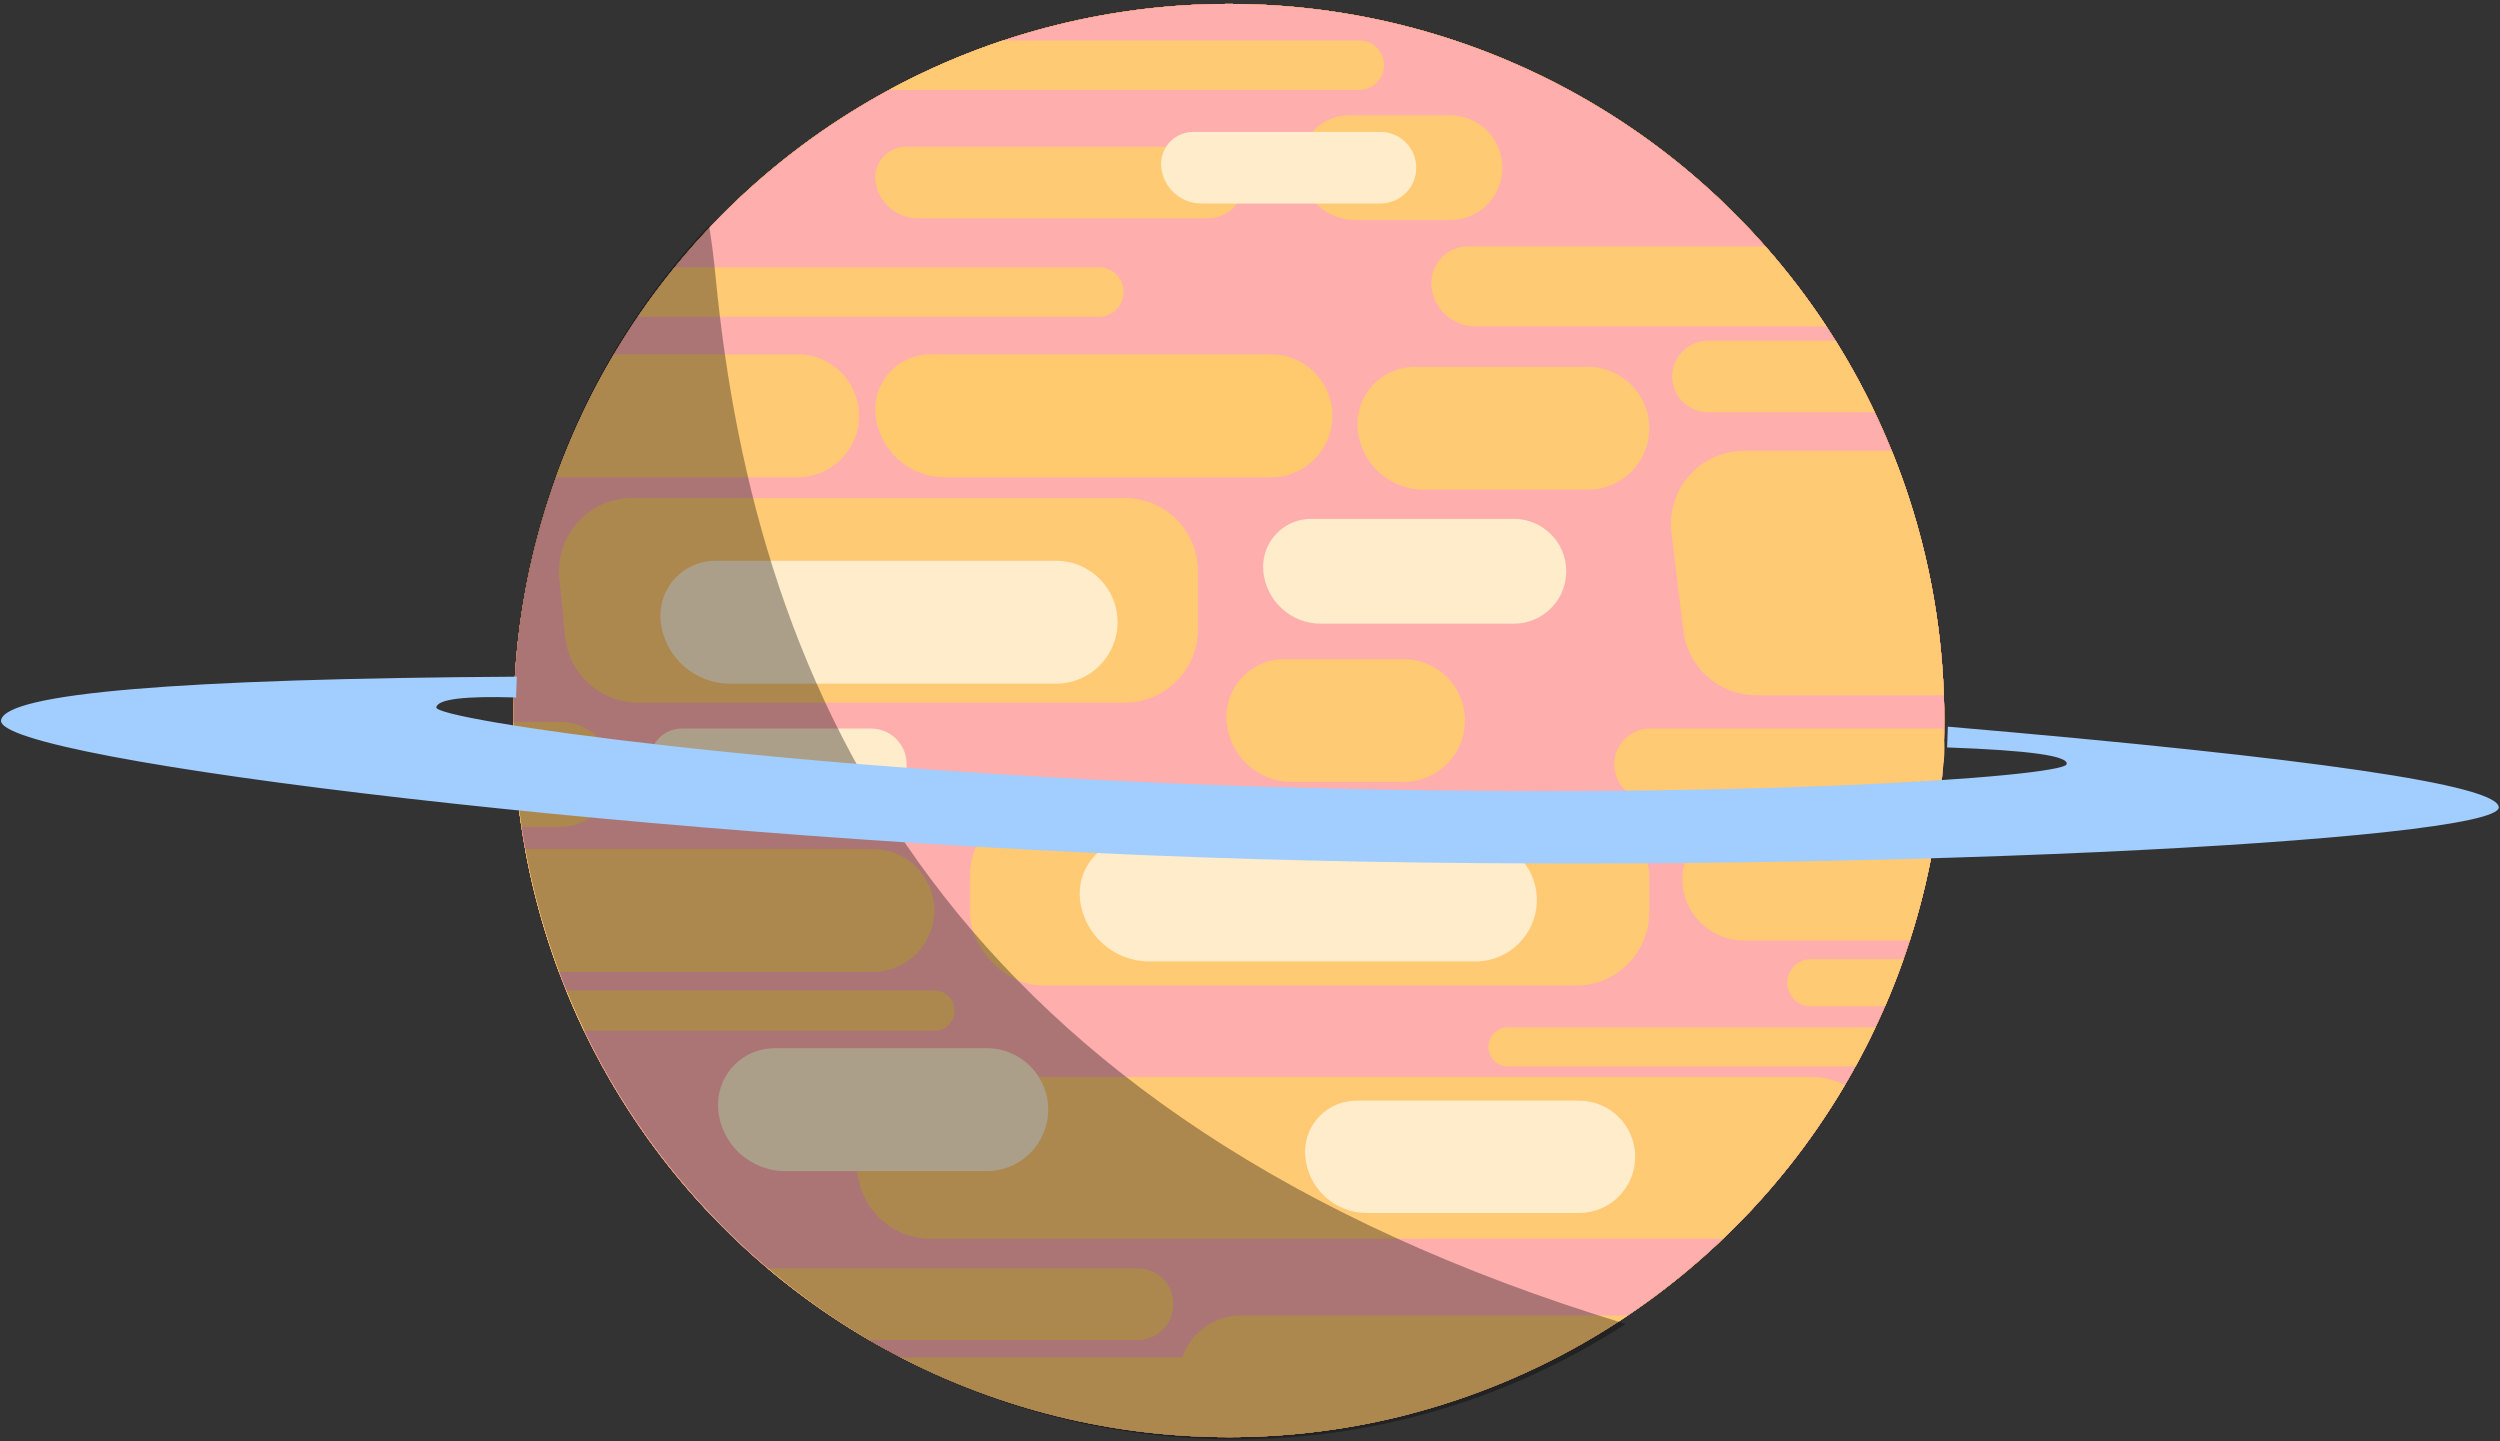<?xml version="1.0" encoding="UTF-8"?>
<svg width="477px" height="275px" viewBox="0 0 477 275" version="1.1" xmlns="http://www.w3.org/2000/svg" xmlns:xlink="http://www.w3.org/1999/xlink">
    <rect x="0" y="0" width="477" height="275" fill="#333333" stroke="none"/>
    <!-- Generator: Sketch 47.1 (45422) - http://www.bohemiancoding.com/sketch -->
    <title>Group 2</title>
    <desc>Created with Sketch.</desc>
    <defs></defs>
    <g id="Page-1" stroke="none" stroke-width="1" fill="none" fill-rule="evenodd">
        <g id="Artboard-Copy-14" transform="translate(-15, -113)">
            <g id="Group-2" transform="translate(14, 113)">
                <g id="Group" transform="translate(98, 0)">
                    <ellipse id="Oval-3" fill="#D29055" cx="137.478" cy="137.478" rx="136.494" ry="136.727"></ellipse>
                    <ellipse id="Oval-3-Copy-2" fill="#D29055" cx="137.478" cy="137.478" rx="136.494" ry="136.727"></ellipse>
                    <ellipse id="Oval-3-Copy-6" fill="#D29055" cx="137.478" cy="137.478" rx="136.494" ry="136.727"></ellipse>
                    <ellipse id="Oval-3-Copy-4" fill="#D29055" cx="137.478" cy="137.478" rx="136.494" ry="136.727"></ellipse>
                    <ellipse id="Oval-3-Copy-12" fill="#D29055" cx="137.478" cy="137.478" rx="136.494" ry="136.727"></ellipse>
                    <ellipse id="Oval-3-Copy-11" fill="#D29055" cx="137.478" cy="137.478" rx="136.494" ry="136.727"></ellipse>
                    <ellipse id="Oval-3-Copy-10" fill="#D29055" cx="137.478" cy="137.478" rx="136.494" ry="136.727"></ellipse>
                    <ellipse id="Oval-3-Copy-8" fill="#D29055" cx="137.478" cy="137.478" rx="136.494" ry="136.727"></ellipse>
                    <ellipse id="Oval-3-Copy-20" fill="#D29055" cx="137.478" cy="137.478" rx="136.494" ry="136.727"></ellipse>
                    <ellipse id="Oval-3-Copy-19" fill="#D29055" cx="137.478" cy="137.478" rx="136.494" ry="136.727"></ellipse>
                    <ellipse id="Oval-3-Copy-18" fill="#D29055" cx="137.478" cy="137.478" rx="136.494" ry="136.727"></ellipse>
                    <ellipse id="Oval-3-Copy-17" fill="#D29055" cx="137.478" cy="137.478" rx="136.494" ry="136.727"></ellipse>
                    <ellipse id="Oval-3-Copy-16" fill="#FFAEAE" cx="137.478" cy="137.478" rx="136.494" ry="136.727"></ellipse>
                    <path d="M68.789,255.656 C61.952,251.66 55.493,247.086 49.479,242 L120.044,242 L120.044,242 C123.815,242 126.873,245.057 126.873,248.828 L126.873,248.828 C126.873,252.599 123.815,255.656 120.044,255.656 L68.789,255.656 Z" id="Combined-Shape" fill="#FFCA73"></path>
                    <path d="M2.474,157.751 C1.506,151.224 0.998,144.546 0.984,137.751 L9.984,137.751 L9.984,137.751 C15.507,137.751 19.984,142.228 19.984,147.751 L19.984,147.751 C19.984,153.274 15.507,157.751 9.984,157.751 L2.474,157.751 Z" id="Combined-Shape" fill="#FFCA73"></path>
                    <path d="M9.618,185.439 C6.805,177.918 4.634,170.083 3.173,162 L69.532,162 L69.532,162 C76.005,162 81.252,167.247 81.252,173.719 L81.252,173.719 C81.252,180.192 76.005,185.439 69.532,185.439 L9.618,185.439 Z" id="Combined-Shape" fill="#FFCA73"></path>
                    <path d="M14.398,196.66 C13.193,194.148 12.061,191.594 11.007,189 L81.297,189 L81.297,189 C83.412,189 85.127,190.715 85.127,192.83 L85.127,192.83 C85.127,194.945 83.412,196.66 81.297,196.66 L14.398,196.66 Z" id="Combined-Shape" fill="#FFCA73"></path>
                    <path d="M263.967,86 C269.846,100.481 273.319,116.199 273.889,132.656 L238.087,132.656 C231.01,132.656 225.046,127.374 224.19,120.349 L221.917,101.693 L221.917,101.693 C220.982,94.018 226.446,87.038 234.122,86.103 C234.683,86.034 235.249,86 235.814,86 L235.814,86 L263.967,86 Z" id="Combined-Shape" fill="#FFCA73"></path>
                    <path d="M9.052,91.059 C12.008,82.853 15.726,75.011 20.12,67.62 L55.193,67.62 L55.193,67.62 C61.665,67.62 66.912,72.867 66.912,79.34 L66.912,79.34 C66.912,85.812 61.665,91.059 55.193,91.059 L9.052,91.059 Z" id="Combined-Shape" fill="#FFCA73"></path>
                    <path d="M24.697,60.44 C26.914,57.19 29.267,54.04 31.749,51 L112.673,51 L112.673,51 C115.28,51 117.393,53.113 117.393,55.72 L117.393,55.72 C117.393,58.327 115.28,60.44 112.673,60.44 L24.697,60.44 Z" id="Combined-Shape" fill="#FFCA73"></path>
                    <path d="M72.79,17.051 C79.644,13.349 86.849,10.218 94.343,7.719 L162.355,7.719 L162.355,7.719 C164.962,7.719 167.075,9.832 167.075,12.439 L167.075,12.439 C167.075,15.046 164.962,17.159 162.355,17.159 L73.924,17.159 C73.538,17.159 73.159,17.122 72.79,17.051 Z" id="Combined-Shape" fill="#FFCA73"></path>
                    <path d="M253.238,65 C255.983,69.391 258.487,73.949 260.73,78.656 L228.891,78.656 C225.12,78.656 222.063,75.599 222.063,71.828 L222.063,71.828 L222.063,71.828 C222.063,68.057 225.12,65 228.891,65 L228.891,65 L253.238,65 Z" id="Combined-Shape" fill="#FFCA73"></path>
                    <path d="M272.67,156.44 C271.575,164.342 269.807,172.029 267.424,179.439 L235.719,179.439 L235.719,179.439 C229.247,179.439 224,174.192 224,167.719 L224,167.719 L224,167.719 C224,161.247 229.247,156 235.719,156 L235.719,156 L269.478,156 L269.478,156 C270.584,156 271.655,156.153 272.67,156.44 Z" id="Combined-Shape" fill="#FFCA73"></path>
                    <path d="M266.224,183 C265.149,186.051 263.969,189.053 262.688,192 L248.5,192 C246.015,192 244,189.985 244,187.5 L244,187.5 L244,187.5 C244,185.015 246.015,183 248.5,183 L248.5,183 L266.224,183 Z" id="Combined-Shape" fill="#FFCA73"></path>
                    <path d="M260.872,196 C259.668,198.544 258.387,201.045 257.033,203.5 L190.75,203.5 L190.75,203.5 C188.679,203.5 187,201.821 187,199.75 L187,199.75 L187,199.75 C187,197.679 188.679,196 190.75,196 L190.75,196 L260.872,196 Z" id="Combined-Shape" fill="#FFCA73"></path>
                    <path d="M255.011,207.041 C248.617,217.857 240.778,227.714 231.76,236.345 L80.562,236.345 L80.562,236.345 C72.83,236.345 66.562,230.077 66.562,222.345 L66.562,219.478 C66.562,211.746 72.83,205.478 80.562,205.478 L80.562,205.478 L248.577,205.478 L248.577,205.478 C250.897,205.478 253.084,206.042 255.011,207.041 Z" id="Combined-Shape" fill="#FFCA73"></path>
                    <path d="M137.377,274.205 C137.411,274.205 137.444,274.205 137.478,274.205 C165.653,274.205 191.835,265.653 213.577,251 L139.719,251 C133.247,251 128,256.247 128,262.719 L128,262.719 L128,262.719 C128,268.39 132.027,273.12 137.377,274.205 Z" id="Combined-Shape" fill="#FFCA73"></path>
                    <path d="M74.86,259 C93.615,268.717 114.907,274.205 137.478,274.205 C149.433,274.205 161.029,272.665 172.08,269.773 C170.623,263.597 165.075,259 158.454,259 L158.454,259 L74.86,259 Z" id="Combined-Shape" fill="#FFCA73"></path>
                    <path d="M273.766,139 C273.926,140.208 274.007,141.426 274.007,142.652 C274.007,146.059 273.381,149.401 272.176,152.656 L217.828,152.656 C214.057,152.656 211,149.599 211,145.828 L211,145.828 L211,145.828 C211,142.057 214.057,139 217.828,139 L217.828,139 L273.766,139 Z" id="Combined-Shape" fill="#FFCA73"></path>
                    <rect id="Rectangle-2-Copy-2" fill="#FFCA73" x="88.043" y="153.261" width="129.634" height="34.783" rx="14"></rect>
                    <path d="M239.814,47 C244.051,51.805 247.955,56.91 251.492,62.281 L184.491,62.281 L184.491,62.281 C180.148,62.281 176.523,58.966 176.135,54.64 L176.135,54.64 L176.135,54.64 C175.79,50.782 178.637,47.374 182.496,47.028 C182.704,47.009 182.913,47 183.122,47 L183.122,47 L239.814,47 Z" id="Combined-Shape" fill="#FFCA73"></path>
                    <path d="M23.664,95 L117.577,95 L117.577,95 C125.309,95 131.577,101.268 131.577,109 L131.577,120.065 L131.577,120.065 C131.577,127.797 125.309,134.065 117.577,134.065 L24.768,134.065 L24.768,134.065 C17.574,134.065 11.551,128.613 10.837,121.455 L9.733,110.39 L9.733,110.39 C8.966,102.696 14.581,95.837 22.274,95.069 C22.736,95.023 23.2,95 23.664,95 Z" id="Rectangle-2-Copy-12" fill="#FFCA73"></path>
                    <path d="M148.039,125.759 L170.789,125.759 L170.789,125.759 C177.262,125.759 182.509,131.006 182.509,137.478 L182.509,137.478 L182.509,137.478 C182.509,143.951 177.262,149.198 170.789,149.198 L149.499,149.198 L149.499,149.198 C142.899,149.198 137.437,144.065 137.027,137.478 L137.027,137.478 L137.027,137.478 C136.648,131.396 141.271,126.159 147.353,125.78 C147.582,125.766 147.81,125.759 148.039,125.759 Z" id="Rectangle-2-Copy-18" fill="#FFCA73"></path>
                    <path d="M172.892,70 L205.971,70 L205.971,70 C212.443,70 217.69,75.247 217.69,81.719 L217.69,81.719 L217.69,81.719 C217.69,88.192 212.443,93.439 205.971,93.439 L174.679,93.439 L174.679,93.439 C168.048,93.439 162.536,88.331 162.032,81.719 L162.032,81.719 L162.032,81.719 C161.575,75.721 166.067,70.489 172.065,70.031 C172.34,70.011 172.616,70 172.892,70 Z" id="Rectangle-2-Copy-30" fill="#FFCA73"></path>
                    <path d="M153.155,99 L191.84,99 L191.84,99 C197.362,99 201.84,103.477 201.84,109 L201.84,109 L201.84,109 C201.84,114.523 197.362,119 191.84,119 L155.01,119 L155.01,119 C149.32,119 144.565,114.666 144.04,109 L144.04,109 L144.04,109 C143.573,103.966 147.275,99.506 152.31,99.039 C152.591,99.013 152.873,99 153.155,99 Z" id="Rectangle-2-Copy-36" fill="#FFECCB"></path>
                    <path d="M33.113,139 L69.17,139 L69.17,139 C72.941,139 75.998,142.057 75.998,145.828 L75.998,145.828 L75.998,145.828 C75.998,149.599 72.941,152.656 69.17,152.656 L34.684,152.656 L34.684,152.656 C30.768,152.656 27.473,149.719 27.025,145.828 L27.025,145.828 L27.025,145.828 C26.638,142.466 29.05,139.427 32.412,139.04 C32.645,139.013 32.879,139 33.113,139 Z" id="Rectangle-2-Copy-32" fill="#FFECCB"></path>
                    <path d="M75.873,28 L133.485,28 L133.485,28 C137.257,28 140.314,31.057 140.314,34.828 L140.314,34.828 L140.314,34.828 C140.314,38.599 137.257,41.656 133.485,41.656 L78.127,41.656 L78.127,41.656 C74.135,41.656 70.729,38.767 70.079,34.828 L70.079,34.828 L70.079,34.828 C69.551,31.628 71.717,28.607 74.917,28.078 C75.233,28.026 75.552,28 75.873,28 Z" id="Rectangle-2-Copy-33" fill="#FFCA73"></path>
                    <path d="M160.418,22 L179.654,22 L179.654,22 C185.177,22 189.654,26.477 189.654,32 L189.654,32 L189.654,32 C189.654,37.523 185.177,42 179.654,42 L161.658,42 L161.658,42 C156.027,42 151.367,37.62 151.018,32 L151.018,32 L151.018,32 C150.697,26.809 154.644,22.34 159.835,22.018 C160.029,22.006 160.223,22 160.418,22 Z" id="Rectangle-2-Copy-35" fill="#FFCA73"></path>
                    <path d="M119.479,160 L184.51,160 L184.51,160 C190.983,160 196.23,165.247 196.23,171.719 L196.23,171.719 L196.23,171.719 C196.23,178.192 190.983,183.439 184.51,183.439 L122.276,183.439 L122.276,183.439 C115.543,183.439 109.873,178.405 109.075,171.719 L109.075,171.719 L109.075,171.719 C108.389,165.973 112.491,160.76 118.237,160.074 C118.649,160.025 119.064,160 119.479,160 Z" id="Rectangle-2-Copy-31" fill="#FFECCB"></path>
                    <path d="M39.479,107 L104.51,107 L104.51,107 C110.983,107 116.23,112.247 116.23,118.719 L116.23,118.719 L116.23,118.719 C116.23,125.192 110.983,130.439 104.51,130.439 L42.276,130.439 L42.276,130.439 C35.543,130.439 29.873,125.405 29.075,118.719 L29.075,118.719 L29.075,118.719 C28.389,112.973 32.491,107.76 38.237,107.074 C38.649,107.025 39.064,107 39.479,107 Z" id="Rectangle-2-Copy-39" fill="#FFECCB"></path>
                    <path d="M130.666,25.172 L166.396,25.172 L166.396,25.172 C170.167,25.172 173.224,28.229 173.224,32 L173.224,32 L173.224,32 C173.224,35.771 170.167,38.828 166.396,38.828 L132.227,38.828 L132.227,38.828 C128.311,38.828 125.019,35.89 124.574,32 L124.574,32 L124.574,32 C124.189,28.636 126.605,25.596 129.969,25.212 C130.201,25.185 130.433,25.172 130.666,25.172 Z" id="Rectangle-2-Copy-40" fill="#FFECCB"></path>
                    <path d="M50.793,200 L91.274,200 L91.274,200 C97.746,200 102.993,205.247 102.993,211.719 L102.993,211.719 L102.993,211.719 C102.993,218.192 97.746,223.439 91.274,223.439 L52.814,223.439 L52.814,223.439 C46.16,223.439 40.612,218.349 40.041,211.719 L40.041,211.719 L40.041,211.719 C39.529,205.781 43.928,200.552 49.866,200.04 C50.175,200.013 50.484,200 50.793,200 Z" id="Rectangle-2-Copy-38" fill="#FFECCB"></path>
                    <path d="M161.798,210 L204.273,210 L204.273,210 C210.194,210 214.993,214.8 214.993,220.72 L214.993,220.72 L214.993,220.72 C214.993,226.64 210.194,231.44 204.273,231.44 L163.818,231.44 L163.818,231.44 C157.715,231.44 152.613,226.797 152.041,220.72 L152.041,220.72 L152.041,220.72 C151.533,215.331 155.49,210.551 160.878,210.043 C161.184,210.014 161.491,210 161.798,210 Z" id="Rectangle-2-Copy-41" fill="#FFECCB"></path>
                    <path d="M80.479,67.62 L145.51,67.62 L145.51,67.62 C151.983,67.62 157.23,72.867 157.23,79.34 L157.23,79.34 L157.23,79.34 C157.23,85.812 151.983,91.059 145.51,91.059 L83.276,91.059 L83.276,91.059 C76.543,91.059 70.873,86.025 70.075,79.34 L70.075,79.34 L70.075,79.34 C69.389,73.594 73.491,68.38 79.237,67.694 C79.649,67.645 80.064,67.62 80.479,67.62 Z" id="Rectangle-2-Copy-37" fill="#FFCA6E"></path>
                </g>
                <path d="M136.283,43 C113.163,67.602 99,100.718 99,137.143 C99,213.082 160.561,274.643 236.5,274.643 C264.036,274.643 289.682,266.549 311.187,252.61 C181.481,213.127 145.187,132.357 137.515,52.6 C137.178,49.092 136.767,45.892 136.283,43 Z" id="Combined-Shape" fill="#000000" opacity="0.326"></path>
                <path d="M98.996,137.97 C89.128,138.006 84.08,138.81 83.852,140.383 C83.509,142.743 151.556,150.319 241.092,150.002 C330.629,149.686 394.463,142.797 395.102,140.383 C395.528,138.774 387.895,137.97 372.205,137.97 L372.205,134 C442.358,137.557 477.554,141.464 477.791,145.719 C478.147,152.103 352.638,163.208 241.092,163.863 C129.547,164.519 -0.245,153.469 0.949,145.719 C1.745,140.553 34.428,136.646 98.996,134 L98.996,137.97 Z" id="Path-3" fill="#A1CDFF" transform="translate(239.366, 148.946) rotate(2) translate(-239.366, -148.946) "></path>
            </g>
        </g>
    </g>
</svg>